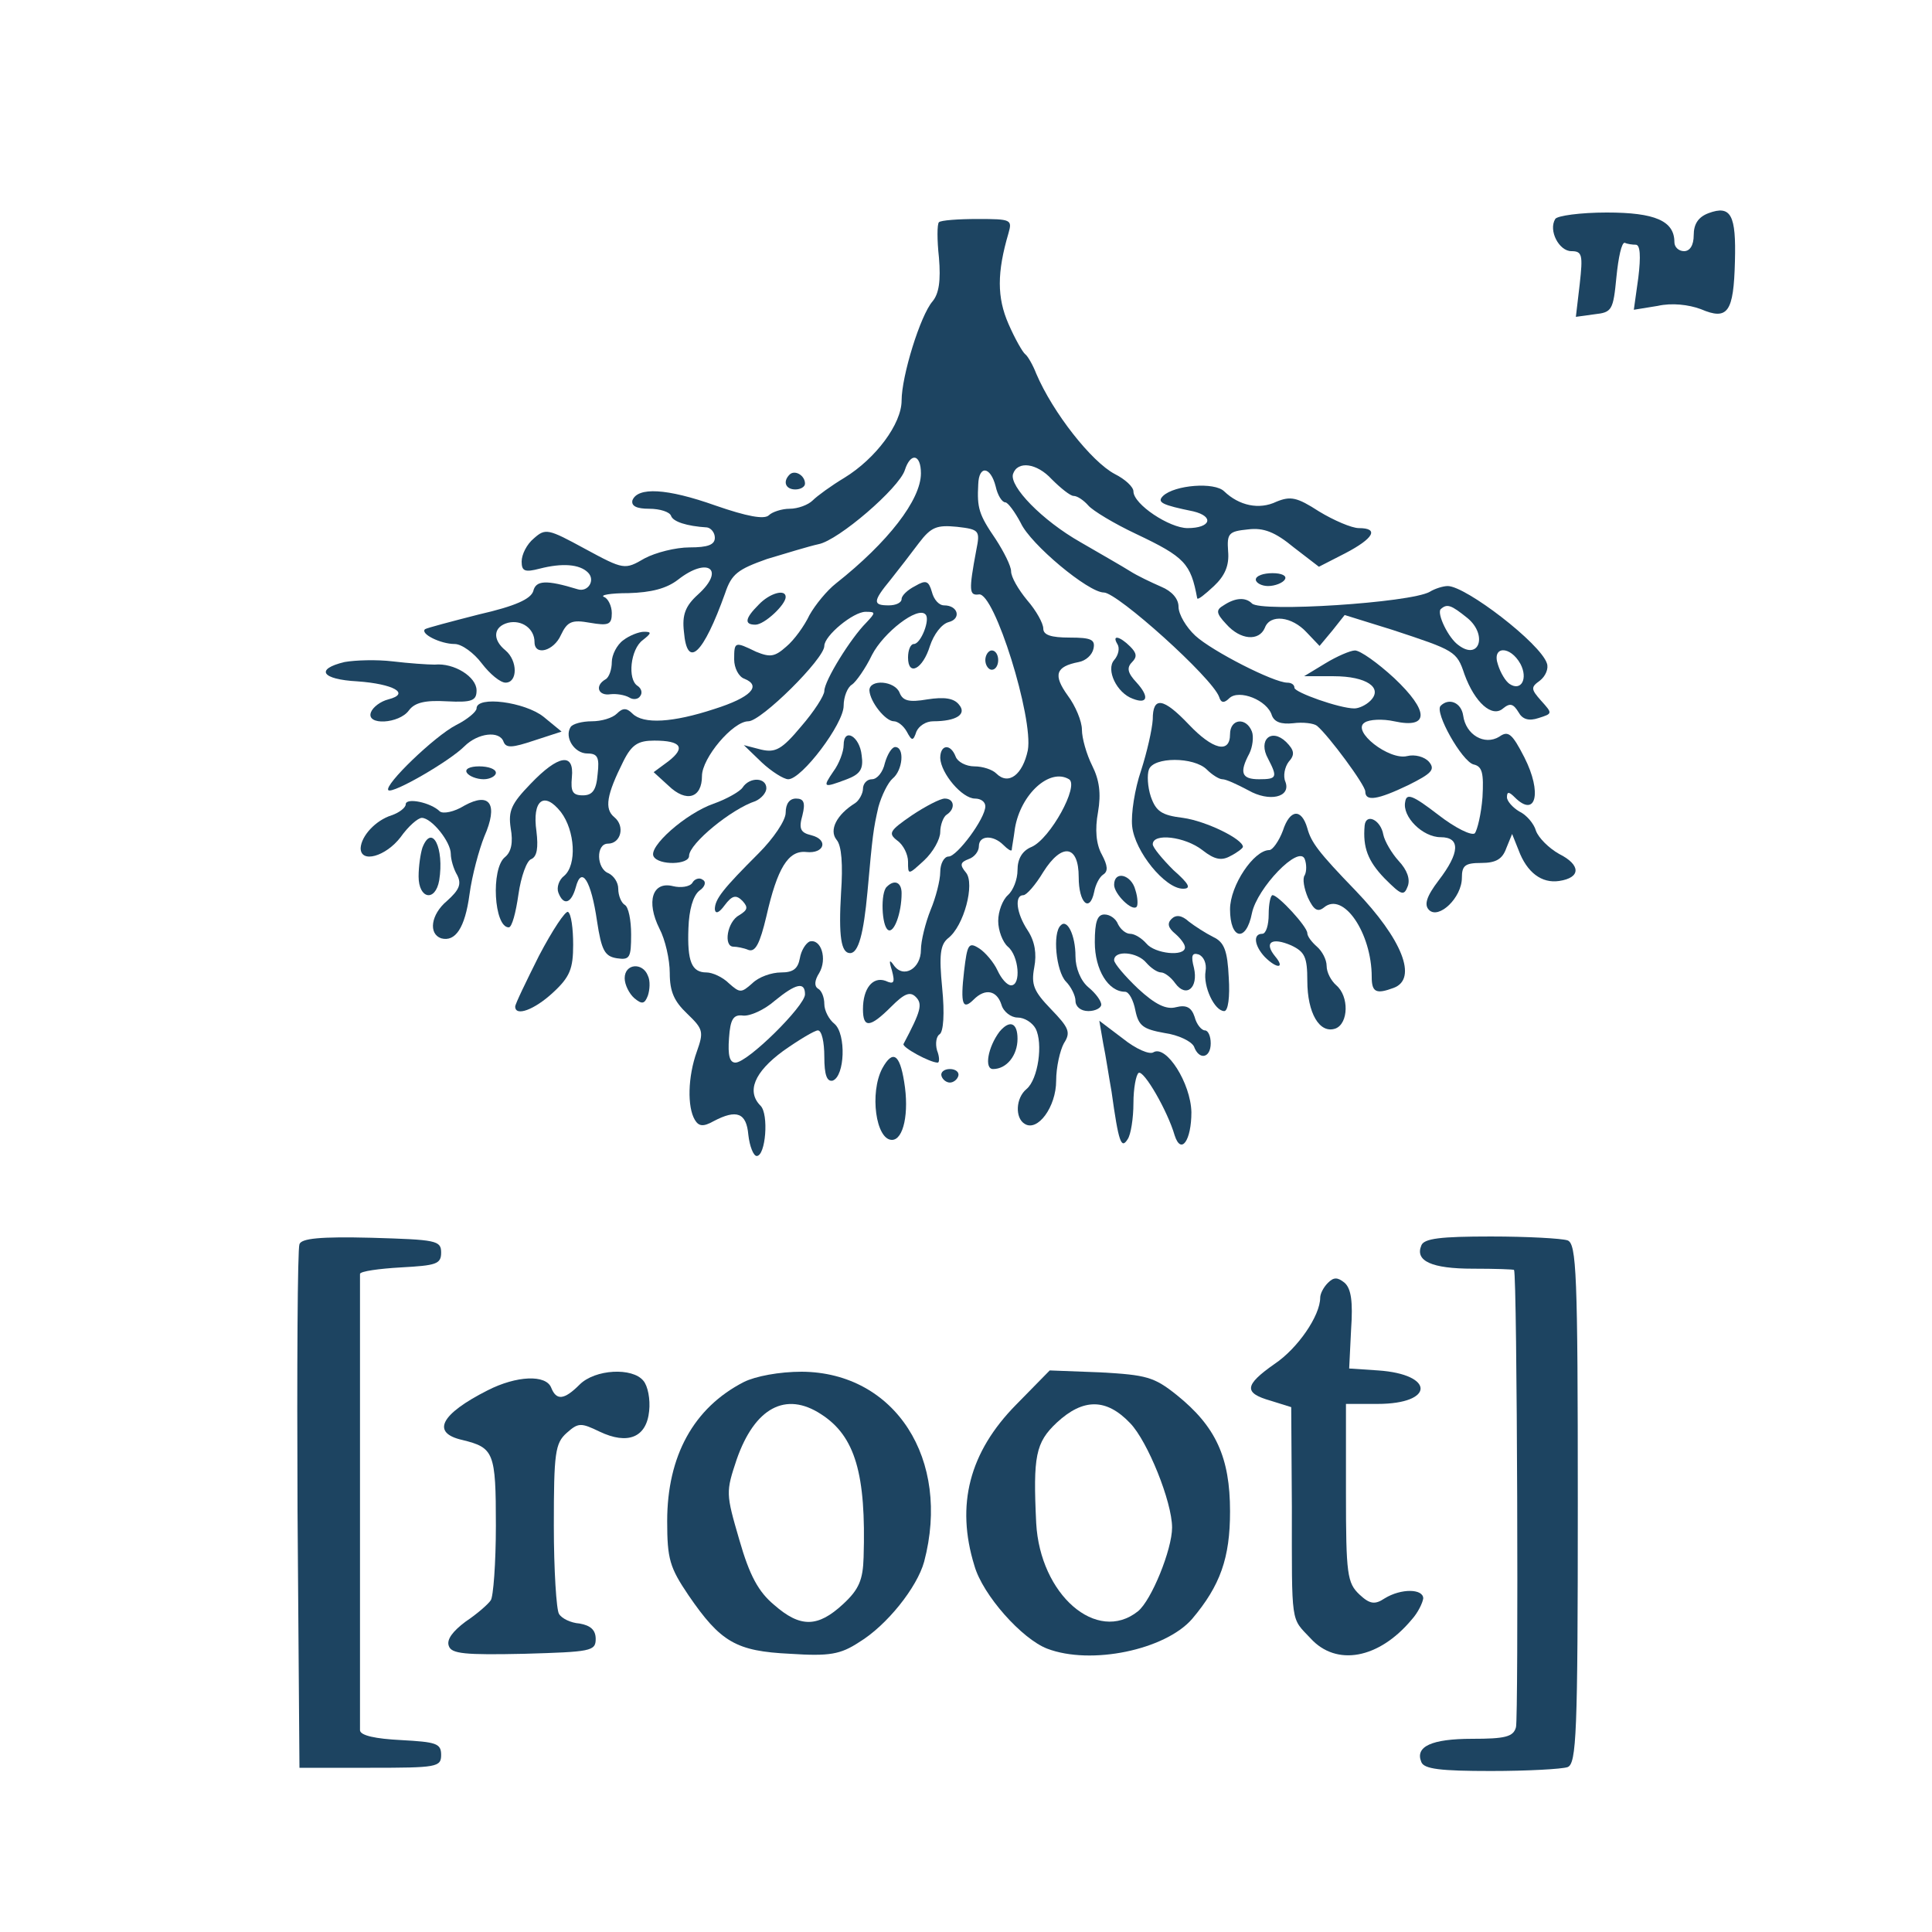 <?xml version="1.0" standalone="no"?>
<!DOCTYPE svg PUBLIC "-//W3C//DTD SVG 20010904//EN"
 "http://www.w3.org/TR/2001/REC-SVG-20010904/DTD/svg10.dtd">
<svg version="1.0" xmlns="http://www.w3.org/2000/svg"
 width="300pt" height="300pt" viewBox="0 0 300 300"
 preserveAspectRatio="xMidYMid meet">
<g transform="translate(0,300) scale(0.1,-0.1)"
fill="#1d4461" stroke="none">
<path d="M2653 2669 c-16 -6 -23 -17 -23 -34 0 -16 -6 -25 -15 -25 -8 0 -15 6
-15 14 0 33 -30 46 -105 46 -41 0 -77 -5 -80 -10 -11 -18 6 -50 25 -50 17 0
18 -6 13 -51 l-6 -51 29 4 c27 3 29 6 34 58 3 30 8 54 13 53 4 -2 12 -3 17 -3
7 0 8 -18 4 -51 l-7 -50 37 6 c22 5 48 2 67 -5 42 -18 51 -5 53 74 2 72 -6 88
-41 75z"/>
<path d="M1458 2655 c-3 -3 -3 -28 0 -55 3 -36 0 -56 -10 -68 -19 -22 -48
-116 -48 -154 0 -36 -40 -90 -89 -120 -20 -12 -42 -28 -49 -35 -7 -7 -23 -13
-36 -13 -12 0 -27 -5 -32 -10 -7 -7 -34 -2 -83 15 -76 27 -121 29 -129 8 -2
-9 7 -13 26 -13 17 0 32 -5 34 -11 3 -9 24 -16 56 -18 6 -1 12 -8 12 -16 0
-11 -11 -15 -39 -15 -22 0 -53 -8 -70 -17 -31 -18 -32 -18 -93 15 -57 31 -61
32 -79 16 -11 -9 -19 -25 -19 -36 0 -15 5 -17 28 -11 35 9 62 7 75 -6 12 -12
0 -31 -16 -26 -49 15 -65 14 -69 -3 -4 -12 -27 -23 -84 -36 -43 -11 -81 -21
-84 -23 -8 -7 24 -23 46 -23 11 0 30 -14 42 -30 13 -17 29 -30 37 -30 19 0 19
34 0 50 -21 17 -19 37 4 43 21 5 41 -9 41 -30 0 -22 30 -14 41 11 10 21 17 24
45 19 29 -5 34 -3 34 15 0 11 -6 23 -12 25 -7 3 10 6 38 6 35 1 59 7 77 21 46
36 74 16 31 -23 -20 -18 -25 -32 -22 -58 5 -59 30 -35 64 60 10 30 20 37 65
53 30 9 66 20 80 23 31 6 125 87 134 115 9 28 25 25 25 -5 0 -41 -51 -107
-132 -171 -14 -11 -32 -33 -41 -49 -8 -17 -24 -39 -36 -49 -18 -16 -25 -17
-47 -8 -33 16 -34 16 -34 -12 0 -13 7 -27 16 -30 27 -11 10 -29 -47 -47 -64
-21 -110 -24 -127 -7 -9 9 -15 9 -24 0 -7 -7 -24 -12 -39 -12 -15 0 -30 -4
-33 -9 -10 -16 6 -41 26 -41 16 0 19 -6 16 -32 -2 -25 -8 -33 -23 -33 -16 0
-19 6 -17 28 4 39 -21 35 -64 -10 -30 -31 -35 -42 -31 -69 4 -22 1 -37 -9 -45
-22 -18 -17 -109 6 -109 5 0 11 23 15 51 4 28 13 53 20 55 9 4 11 18 8 43 -7
49 12 63 38 30 22 -29 25 -82 5 -99 -8 -6 -12 -18 -9 -26 8 -21 20 -17 27 8 9
35 24 10 33 -52 7 -46 12 -55 31 -58 20 -3 22 1 22 37 0 22 -4 43 -10 46 -5 3
-10 14 -10 25 0 10 -7 20 -15 24 -19 7 -20 46 -1 46 20 0 27 27 10 41 -16 13
-12 35 14 87 13 26 23 32 48 32 42 0 49 -11 22 -32 l-23 -17 23 -21 c28 -27
52 -19 52 15 0 28 48 85 72 85 20 0 118 97 118 117 0 16 45 53 64 53 16 0 16
-1 1 -17 -24 -24 -65 -90 -65 -106 0 -7 -16 -32 -36 -55 -30 -36 -40 -41 -62
-36 l-27 7 28 -27 c15 -14 34 -26 41 -26 21 0 86 86 86 114 0 14 6 29 13 33 6
4 21 25 31 46 18 35 71 76 83 63 8 -7 -7 -46 -18 -46 -5 0 -9 -9 -9 -21 0 -30
23 -18 34 18 6 18 18 34 29 37 20 5 15 26 -7 26 -8 0 -16 9 -19 21 -5 17 -9
19 -26 9 -12 -6 -21 -15 -21 -20 0 -6 -9 -10 -20 -10 -25 0 -25 6 3 40 12 15
32 41 44 57 19 25 28 28 59 25 35 -4 36 -6 30 -36 -12 -64 -11 -71 4 -69 24 4
85 -192 76 -242 -8 -38 -30 -55 -49 -36 -6 6 -21 11 -34 11 -13 0 -26 7 -29
15 -8 21 -24 19 -24 -2 1 -24 34 -63 54 -63 9 0 16 -5 16 -12 0 -19 -44 -78
-57 -78 -7 0 -13 -11 -13 -24 0 -13 -7 -40 -15 -59 -8 -20 -15 -48 -15 -62 0
-29 -27 -45 -42 -24 -7 10 -8 8 -3 -8 5 -19 3 -22 -10 -16 -20 7 -35 -12 -35
-44 0 -30 11 -29 44 4 20 20 29 24 38 15 11 -11 8 -22 -19 -73 -3 -5 41 -29
53 -29 3 0 3 9 -1 19 -3 11 -1 22 4 25 6 4 8 32 4 72 -5 51 -3 67 9 77 25 19
42 85 28 102 -10 12 -9 16 4 21 9 3 16 12 16 20 0 17 22 18 38 2 7 -7 12 -10
13 -8 0 3 3 18 5 34 9 53 54 94 84 76 16 -10 -29 -92 -58 -105 -15 -6 -22 -19
-22 -36 0 -15 -7 -32 -15 -39 -8 -7 -15 -25 -15 -40 0 -15 7 -33 15 -40 17
-14 21 -60 5 -60 -6 0 -15 10 -21 23 -6 13 -19 28 -28 34 -17 11 -19 7 -24
-35 -6 -52 -2 -61 15 -44 18 18 36 14 43 -8 3 -11 15 -20 25 -20 11 0 23 -8
28 -17 12 -23 4 -79 -14 -94 -17 -14 -18 -45 -3 -54 20 -13 49 26 49 67 0 21
6 47 12 58 11 17 8 24 -20 53 -27 28 -31 38 -26 65 4 21 1 40 -10 57 -18 27
-21 55 -7 55 5 0 19 16 31 36 29 46 55 42 55 -8 0 -40 17 -56 24 -23 2 11 8
23 14 27 8 5 7 14 -2 31 -9 16 -11 39 -6 66 5 29 2 50 -9 72 -9 18 -16 43 -16
56 0 13 -10 37 -22 53 -23 32 -19 45 17 52 11 2 21 11 23 21 3 14 -4 17 -37
17 -29 0 -41 4 -41 14 0 8 -11 28 -25 44 -14 17 -25 36 -25 45 0 8 -11 30 -24
50 -26 38 -29 48 -27 85 1 30 19 28 27 -3 3 -14 10 -25 15 -25 4 0 15 -15 24
-32 15 -33 105 -108 129 -108 21 0 168 -132 179 -162 3 -10 8 -10 16 -2 15 14
59 -3 66 -27 4 -10 14 -14 33 -12 15 2 32 0 37 -4 18 -15 75 -92 75 -102 0
-16 19 -13 67 10 36 18 42 24 32 36 -7 8 -22 12 -34 9 -28 -7 -87 39 -66 52 7
5 28 6 46 2 55 -12 54 16 0 67 -26 24 -53 43 -61 43 -7 0 -28 -9 -46 -20 l-33
-20 46 0 c51 0 77 -18 57 -38 -7 -7 -18 -12 -25 -12 -23 0 -93 25 -93 32 0 5
-5 8 -11 8 -21 0 -117 49 -143 73 -14 13 -26 33 -26 45 0 12 -10 24 -27 31
-16 7 -37 17 -48 24 -11 7 -46 27 -77 45 -60 34 -111 87 -105 106 7 21 37 17
60 -8 14 -14 29 -26 34 -26 6 0 16 -7 23 -15 7 -8 40 -28 74 -44 76 -36 85
-46 95 -100 1 -3 12 6 26 19 17 16 24 32 22 54 -2 28 1 31 31 34 24 3 42 -4
71 -28 l39 -30 41 21 c44 23 53 39 21 39 -11 0 -39 12 -62 26 -34 22 -44 24
-66 15 -27 -13 -58 -6 -81 16 -15 15 -77 10 -95 -7 -10 -10 -2 -14 47 -24 33
-8 27 -26 -9 -26 -28 0 -84 37 -84 57 0 7 -13 19 -29 27 -36 19 -96 95 -122
156 -5 13 -13 27 -17 30 -4 3 -16 24 -26 47 -18 41 -18 80 0 141 6 21 4 22
-48 22 -30 0 -57 -2 -60 -5z"/>
<path d="M1226 2263 c-11 -11 -6 -23 9 -23 8 0 15 4 15 9 0 13 -16 22 -24 14z"/>
<path d="M1950 2100 c0 -5 9 -10 19 -10 11 0 23 5 26 10 4 6 -5 10 -19 10 -14
0 -26 -4 -26 -10z"/>
<path d="M2220 2081 c-30 -17 -263 -32 -276 -18 -10 10 -26 9 -44 -3 -12 -7
-12 -12 4 -29 22 -25 51 -27 60 -6 8 22 42 18 65 -7 l20 -21 20 24 19 24 74
-23 c97 -32 100 -33 112 -69 16 -44 43 -68 60 -53 11 9 16 7 24 -6 6 -11 16
-14 31 -9 22 7 22 7 4 27 -16 18 -16 21 -2 31 9 7 14 19 11 27 -10 31 -126
120 -154 120 -7 0 -20 -4 -28 -9z m59 -41 c31 -26 18 -66 -14 -42 -16 11 -34
49 -28 56 10 9 16 7 42 -14z m82 -71 c12 -23 1 -43 -17 -31 -6 4 -14 17 -18
30 -10 29 19 30 35 1z"/>
<path d="M1178 2061 c-21 -21 -23 -31 -5 -31 14 0 47 31 47 43 0 13 -25 6 -42
-12z"/>
<path d="M968 2006 c-10 -7 -18 -23 -18 -34 0 -11 -4 -24 -10 -27 -17 -10 -11
-26 8 -23 9 1 22 -1 29 -5 6 -4 14 -3 17 2 4 5 2 12 -4 16 -16 10 -11 57 8 71
14 11 14 13 2 13 -8 0 -23 -6 -32 -13z"/>
<path d="M1735 2000 c4 -6 2 -17 -5 -25 -13 -15 4 -51 29 -60 23 -9 26 3 6 25
-14 15 -16 23 -7 32 8 8 7 14 -3 24 -16 16 -29 19 -20 4z"/>
<path d="M1530 1975 c0 -8 5 -15 10 -15 6 0 10 7 10 15 0 8 -4 15 -10 15 -5 0
-10 -7 -10 -15z"/>
<path d="M535 1972 c-46 -11 -36 -27 20 -30 56 -4 83 -19 48 -28 -12 -3 -24
-12 -27 -20 -8 -21 44 -18 59 3 9 12 25 16 59 14 39 -2 46 1 46 17 0 21 -35
43 -65 40 -11 0 -40 2 -65 5 -25 3 -58 2 -75 -1z"/>
<path d="M1350 1928 c1 -18 25 -48 38 -48 6 0 15 -7 20 -16 8 -15 10 -15 15 0
4 9 15 16 26 16 36 0 53 11 40 26 -8 10 -23 12 -49 8 -29 -5 -38 -2 -43 10 -7
19 -47 22 -47 4z"/>
<path d="M740 1900 c0 -5 -14 -17 -32 -26 -33 -17 -112 -93 -105 -101 7 -6 95
45 118 68 21 21 55 25 61 7 4 -10 14 -9 47 2 l43 14 -28 23 c-29 23 -104 33
-104 13z"/>
<path d="M1790 1883 c-1 -16 -9 -51 -18 -79 -10 -29 -16 -68 -14 -87 4 -39 51
-97 79 -97 13 0 10 7 -15 29 -17 17 -32 35 -32 40 0 18 50 12 77 -9 19 -15 30
-17 44 -9 10 5 19 12 19 14 0 12 -57 40 -93 45 -33 4 -42 10 -50 33 -5 15 -6
34 -3 42 7 20 70 20 90 0 8 -8 19 -15 24 -15 6 0 23 -8 40 -17 33 -19 67 -11
58 13 -4 9 -1 23 5 31 10 11 9 18 -4 31 -23 22 -44 3 -28 -26 15 -29 14 -32
-14 -32 -27 0 -31 10 -15 40 5 10 7 26 4 34 -9 23 -34 20 -34 -4 0 -31 -27
-24 -64 15 -40 42 -56 44 -56 8z"/>
<path d="M2237 1904 c-10 -10 33 -86 51 -91 14 -3 16 -14 14 -51 -2 -26 -8
-51 -12 -56 -5 -4 -30 8 -57 29 -39 30 -49 34 -51 20 -5 -23 27 -55 55 -55 31
0 30 -24 -3 -67 -19 -25 -23 -38 -15 -46 15 -15 51 19 51 50 0 19 5 23 30 23
23 0 33 6 39 23 l9 22 10 -25 c13 -35 36 -52 63 -48 34 5 34 25 0 42 -16 9
-32 25 -36 36 -3 11 -15 25 -26 30 -10 6 -19 16 -19 22 0 9 3 9 12 0 33 -33
43 7 15 62 -19 37 -25 42 -39 32 -23 -14 -52 3 -56 33 -3 20 -22 28 -35 15z"/>
<path d="M1310 1843 c0 -10 -7 -29 -16 -41 -17 -25 -16 -26 21 -12 21 8 26 16
23 37 -3 30 -28 44 -28 16z"/>
<path d="M1374 1815 c-3 -14 -12 -25 -20 -25 -8 0 -14 -7 -14 -15 0 -7 -6 -18
-12 -22 -29 -18 -41 -42 -29 -57 8 -9 10 -39 7 -82 -4 -68 0 -94 14 -94 13 0
21 30 27 95 8 89 9 97 17 132 5 18 15 38 22 44 16 13 19 49 4 49 -5 0 -12 -11
-16 -25z"/>
<path d="M725 1800 c3 -5 15 -10 26 -10 10 0 19 5 19 10 0 6 -12 10 -26 10
-14 0 -23 -4 -19 -10z"/>
<path d="M1153 1777 c-4 -6 -25 -18 -45 -25 -43 -15 -102 -67 -93 -82 8 -14
55 -13 55 1 0 19 66 73 103 85 9 4 17 13 17 20 0 17 -26 18 -37 1z"/>
<path d="M630 1751 c0 -5 -10 -13 -22 -17 -25 -8 -47 -32 -48 -51 0 -24 39
-13 62 17 12 17 27 30 33 30 15 0 45 -37 45 -56 0 -8 4 -23 10 -33 7 -14 3
-23 -16 -40 -25 -21 -29 -51 -9 -58 22 -6 37 16 44 68 4 30 15 70 23 90 22 50
9 70 -31 48 -16 -10 -33 -13 -38 -9 -14 14 -53 22 -53 11z"/>
<path d="M1220 1738 c0 -12 -19 -40 -42 -63 -55 -55 -68 -71 -68 -87 1 -8 7
-5 15 6 12 16 18 17 28 7 9 -10 8 -14 -5 -22 -19 -10 -25 -49 -9 -49 5 0 16
-2 23 -5 11 -4 18 10 28 52 17 75 34 103 62 100 28 -3 35 19 8 26 -17 4 -20
10 -14 31 5 20 2 26 -10 26 -10 0 -16 -8 -16 -22z"/>
<path d="M1416 1734 c-35 -24 -37 -28 -23 -39 10 -7 17 -22 17 -33 0 -21 0
-21 25 2 14 13 25 33 25 44 0 11 5 24 10 27 14 9 12 25 -3 25 -7 0 -30 -12
-51 -26z"/>
<path d="M1992 1710 c-6 -16 -16 -30 -21 -30 -24 0 -61 -55 -61 -92 0 -47 25
-52 34 -6 8 39 73 107 82 84 3 -8 3 -19 0 -25 -4 -5 -1 -21 5 -35 9 -19 15
-23 25 -15 30 25 74 -40 74 -108 0 -24 7 -27 34 -17 38 14 13 76 -59 151 -58
60 -69 75 -75 97 -9 31 -27 30 -38 -4z"/>
<path d="M2119 1718 c-3 -34 5 -55 31 -82 26 -26 30 -28 36 -12 4 11 -1 25
-14 39 -11 12 -22 31 -24 41 -4 23 -27 34 -29 14z"/>
<path d="M656 1684 c-3 -9 -6 -29 -6 -45 0 -35 26 -40 32 -6 8 50 -11 89 -26
51z"/>
<path d="M1075 1629 c-4 -6 -18 -8 -30 -5 -32 8 -42 -24 -21 -66 9 -17 16 -48
16 -69 0 -29 7 -44 27 -63 25 -24 26 -28 15 -59 -14 -39 -15 -86 -3 -106 6
-10 13 -11 29 -2 36 19 51 13 54 -21 2 -18 8 -33 13 -33 14 0 19 65 6 78 -22
22 -10 52 35 85 24 17 49 32 54 32 6 0 10 -18 10 -41 0 -28 4 -39 13 -37 19 7
21 72 3 88 -9 7 -16 21 -16 31 0 10 -4 21 -10 24 -6 4 -5 13 2 24 13 22 3 54
-15 49 -6 -3 -13 -14 -15 -26 -3 -16 -10 -22 -29 -22 -15 0 -35 -7 -45 -17
-17 -15 -19 -15 -36 0 -10 10 -26 17 -35 17 -23 0 -30 17 -28 69 1 28 7 50 17
58 9 6 11 14 5 17 -5 4 -13 1 -16 -5z m175 -173 c0 -18 -89 -106 -108 -106 -9
0 -12 11 -10 38 2 30 7 37 22 35 11 -1 33 9 49 23 33 27 47 30 47 10z"/>
<path d="M1730 1626 c0 -14 28 -42 35 -34 2 2 2 14 -2 26 -6 24 -33 31 -33 8z"/>
<path d="M1377 1623 c-10 -9 -8 -61 2 -67 9 -6 21 26 21 57 0 17 -11 22 -23
10z"/>
<path d="M1970 1580 c0 -16 -4 -30 -10 -30 -15 0 -12 -19 4 -36 19 -19 32 -18
16 1 -18 22 -5 30 25 17 21 -10 25 -18 25 -55 0 -50 19 -83 44 -74 20 8 21 50
1 67 -8 7 -15 20 -15 30 0 10 -7 23 -15 30 -8 7 -15 16 -15 21 0 10 -45 59
-54 59 -3 0 -6 -13 -6 -30z"/>
<path d="M837 1516 c-20 -40 -37 -75 -37 -79 0 -16 30 -5 59 22 26 24 31 37
31 74 0 25 -3 48 -8 51 -4 2 -24 -28 -45 -68z"/>
<path d="M1700 1537 c0 -43 21 -77 47 -77 6 0 13 -13 16 -29 5 -24 12 -29 45
-35 22 -3 42 -13 46 -21 8 -22 26 -18 26 5 0 11 -4 20 -9 20 -5 0 -13 9 -16
21 -5 15 -13 19 -29 15 -15 -4 -32 4 -59 29 -20 19 -37 39 -37 44 0 16 36 13
50 -4 7 -8 17 -15 23 -15 5 0 15 -7 22 -17 17 -23 36 -7 29 24 -5 19 -3 24 7
21 8 -3 13 -14 11 -26 -4 -24 14 -62 29 -62 6 0 9 22 7 52 -2 42 -7 55 -24 63
-12 6 -29 17 -38 24 -11 10 -20 11 -27 4 -7 -7 -5 -14 6 -23 8 -7 15 -16 15
-21 0 -15 -47 -10 -60 6 -7 8 -18 15 -25 15 -7 0 -15 7 -19 15 -3 8 -12 15
-21 15 -11 0 -15 -11 -15 -43z"/>
<path d="M1647 1563 c-13 -12 -7 -71 8 -87 8 -8 15 -22 15 -30 0 -9 8 -16 20
-16 11 0 20 5 20 10 0 6 -9 18 -20 27 -12 10 -20 30 -20 48 0 33 -13 59 -23
48z"/>
<path d="M970 1481 c0 -10 7 -24 15 -31 12 -10 16 -9 21 4 3 9 4 23 0 31 -8
21 -36 19 -36 -4z"/>
<path d="M1552 1398 c-18 -24 -24 -58 -10 -58 21 0 38 21 38 47 0 25 -12 30
-28 11z"/>
<path d="M1713 1380 c4 -19 9 -53 13 -75 11 -79 15 -90 25 -74 5 7 9 33 9 56
0 23 4 44 8 47 8 5 45 -59 56 -97 10 -31 26 -8 26 36 -1 45 -39 105 -59 93 -6
-4 -27 5 -47 21 l-37 28 6 -35z"/>
<path d="M1370 1341 c-20 -38 -10 -111 15 -111 18 0 27 42 19 90 -7 44 -18 50
-34 21z"/>
<path d="M1462 1329 c2 -6 8 -10 13 -10 5 0 11 4 13 10 2 6 -4 11 -13 11 -9 0
-15 -5 -13 -11z"/>
<path d="M465 1068 c-3 -7 -4 -193 -3 -413 l3 -400 110 0 c103 0 110 1 110 20
0 18 -8 20 -62 23 -40 2 -63 7 -64 15 0 14 0 699 0 709 1 4 29 8 64 10 54 3
62 5 62 23 0 19 -8 20 -108 23 -80 2 -109 -1 -112 -10z"/>
<path d="M2207 1066 c-10 -24 16 -36 80 -36 35 0 64 -1 64 -2 5 -8 7 -696 3
-710 -4 -15 -17 -18 -68 -18 -63 0 -89 -12 -79 -36 4 -11 30 -14 108 -14 57 0
110 3 119 6 14 5 16 51 16 409 0 358 -2 404 -16 409 -9 3 -62 6 -119 6 -78 0
-104 -3 -108 -14z"/>
<path d="M2062 1008 c-7 -7 -12 -17 -12 -23 0 -28 -35 -79 -71 -103 -47 -33
-48 -45 -6 -57 l32 -10 1 -155 c0 -186 -2 -171 29 -204 40 -44 106 -32 157 29
10 11 17 26 18 33 0 15 -34 16 -60 0 -15 -10 -23 -9 -39 6 -19 18 -21 31 -21
158 l0 138 49 0 c89 0 89 46 1 52 l-45 3 3 61 c3 43 0 63 -10 72 -11 9 -17 9
-26 0z"/>
<path d="M900 850 c-24 -24 -36 -25 -44 -5 -8 21 -54 19 -99 -4 -73 -37 -88
-66 -39 -77 49 -12 52 -19 52 -133 0 -58 -4 -111 -8 -116 -4 -6 -21 -21 -39
-33 -20 -15 -30 -28 -26 -38 4 -12 25 -14 117 -12 103 3 111 4 111 23 0 14 -8
21 -25 24 -14 1 -28 8 -32 15 -4 6 -8 68 -8 137 0 113 2 128 20 144 18 16 22
16 51 2 44 -21 73 -9 77 32 2 18 -2 39 -9 47 -17 21 -75 18 -99 -6z"/>
<path d="M1155 854 c-78 -40 -119 -115 -119 -216 0 -59 4 -72 33 -115 50 -73
74 -87 158 -91 61 -4 78 -1 107 18 43 26 90 85 101 125 42 159 -45 294 -190
295 -35 0 -72 -7 -90 -16z m120 -50 c53 -34 70 -93 66 -222 -1 -35 -7 -50 -32
-73 -39 -36 -66 -37 -107 -1 -24 20 -38 45 -54 101 -21 72 -21 74 -4 125 28
80 76 106 131 70z"/>
<path d="M1578 819 c-73 -74 -94 -156 -65 -250 13 -46 74 -114 113 -129 68
-26 183 -2 225 46 44 52 59 95 59 167 0 84 -22 132 -83 181 -35 28 -47 31
-118 35 l-79 3 -52 -53z m177 -29 c27 -28 65 -122 65 -162 0 -34 -32 -113 -53
-130 -64 -51 -152 26 -158 137 -5 104 -1 125 32 156 41 38 77 38 114 -1z"/>
</g>
</svg>
